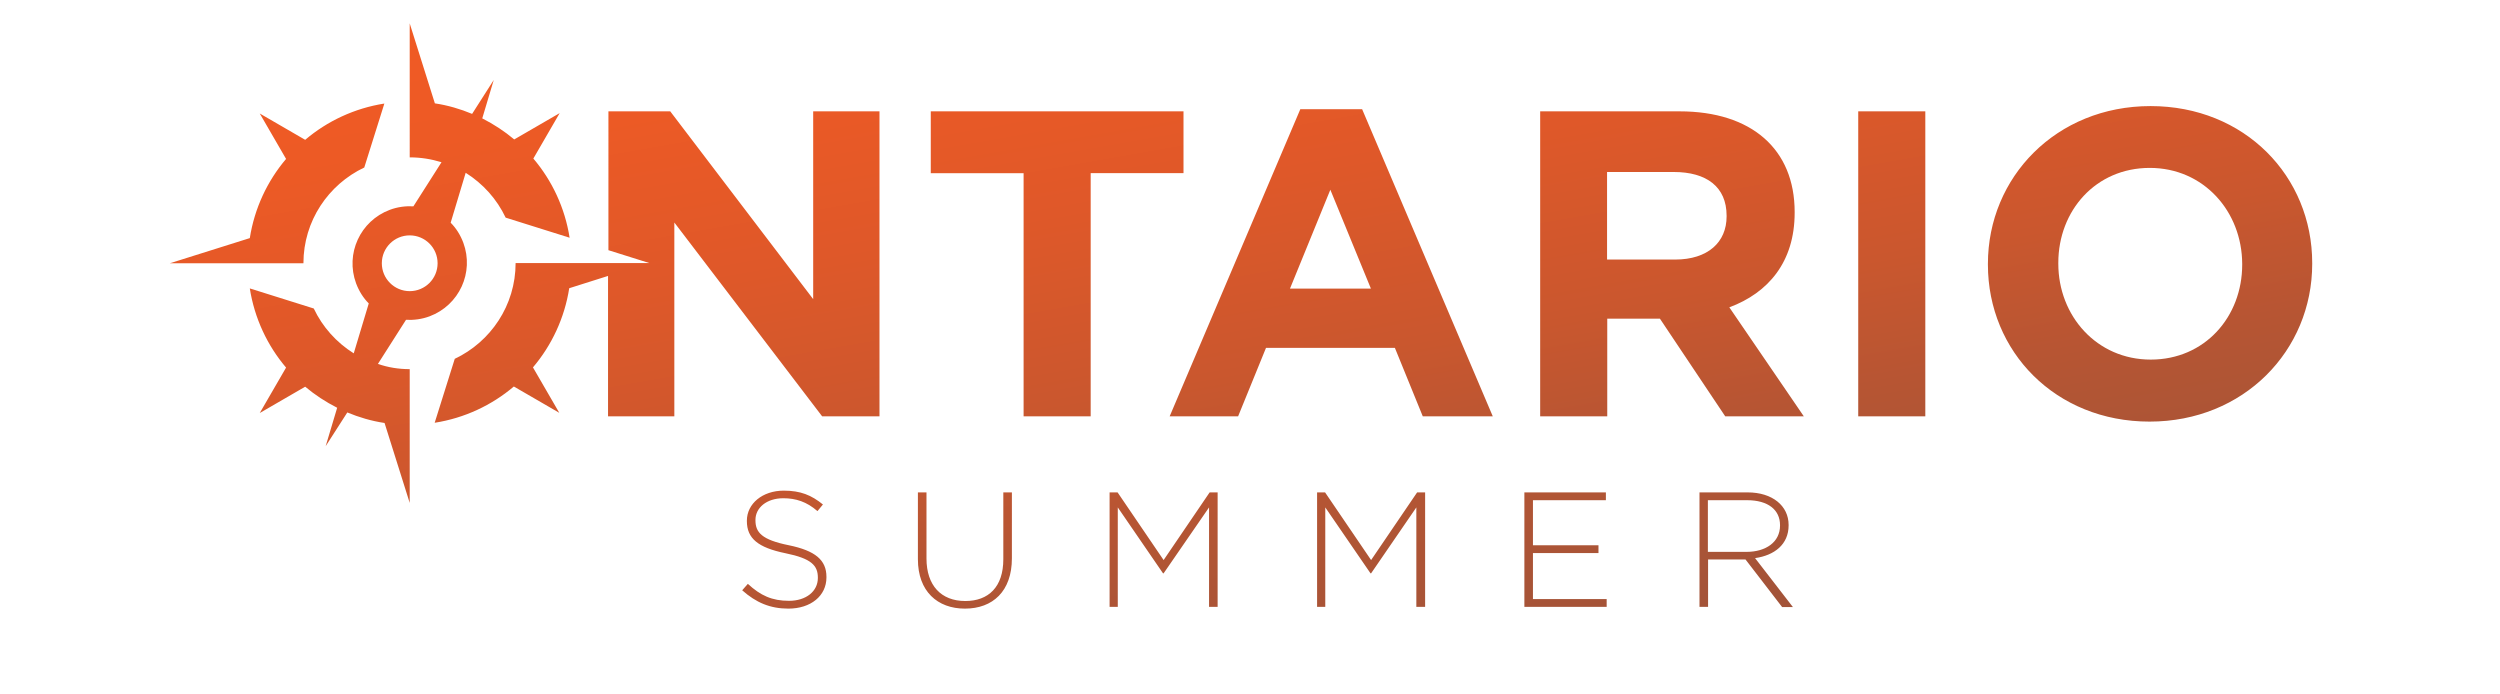 <?xml version="1.0" encoding="utf-8"?>
<!-- Generator: Adobe Illustrator 22.1.0, SVG Export Plug-In . SVG Version: 6.00 Build 0)  -->
<svg version="1.1" id="Logo" xmlns="http://www.w3.org/2000/svg" xmlns:xlink="http://www.w3.org/1999/xlink" x="0px" y="0px"
	 viewBox="0 0 1282 356" style="enable-background:new 0 0 1282 356;" xml:space="preserve">
<rect x="0" y="0" width="1282" height="356" fill="#333333" stroke="none"/>
<style type="text/css">
	.st0{fill:url(#SVGID_1_);}
	.st1{fill:#FFFFFF;}
</style>
<g id="Gradient">
	<linearGradient id="SVGID_1_" gradientUnits="userSpaceOnUse" x1="591.927" y1="-78.619" x2="682.073" y2="432.619">
		<stop  offset="0" style="stop-color:#F15A24"/>
		<stop  offset="0.162" style="stop-color:#ED5A25"/>
		<stop  offset="0.34" style="stop-color:#DF5829"/>
		<stop  offset="0.525" style="stop-color:#CA572E"/>
		<stop  offset="0.646" style="stop-color:#B75533"/>
		<stop  offset="0.684" style="stop-color:#B25534"/>
		<stop  offset="0.836" style="stop-color:#A35338"/>
		<stop  offset="0.96" style="stop-color:#9E5339"/>
	</linearGradient>
	<rect x="78" y="12" class="st0" width="1118" height="330"/>
</g>
<g>
	<polygon class="st1" points="661.5,148 703,148 682.2,97.3 	"/>
	<path class="st1" d="M858.3,88.2h-34.2v44.9H859c16.8,0,26.4-8.9,26.4-22.1v-0.4C885.4,95.8,875.1,88.2,858.3,88.2z"/>
	<path class="st1" d="M912.8,269.5v-0.2c0-7.9-6.2-12.8-16.9-12.8h-20.1V283h19.8C905.5,283,912.8,278,912.8,269.5z"/>
	<circle class="st1" cx="210.1" cy="135" r="14.3"/>
	<path class="st1" d="M0,0v356h1282V0H0z M87.1,135l41-12.9c2.4-15.3,9-29.3,18.6-40.6l-13.5-23.3l23.3,13.5
		c11.3-9.6,25.3-16.2,40.6-18.6l-10.3,32.8c-18.4,8.7-31.2,27.4-31.2,49.1h-28.6H87.1z M210.1,189.3v28.6v40l-12.9-41
		c-6.7-1-13.1-2.9-19.1-5.4L167,228.8l5.9-19.7c-5.9-3-11.4-6.6-16.4-10.8l-23.3,13.5l13.5-23.3c-9.6-11.3-16.2-25.3-18.6-40.6
		l32.8,10.3c4.5,9.5,11.6,17.4,20.5,23l7.7-25.6c-2.8-2.8-5-6.3-6.5-10.3c-5.6-15.2,2.1-32,17.3-37.7c4-1.5,8.1-2,12.1-1.8
		l14.4-22.6c-5.1-1.6-10.6-2.5-16.3-2.5V52V12L223,53c6.7,1,13.1,2.9,19.1,5.4l11.1-17.4l-5.9,19.7c5.9,3,11.4,6.6,16.4,10.8
		l23.3-13.5l-13.5,23.3c9.6,11.3,16.2,25.3,18.6,40.6l-32.8-10.3c-4.5-9.5-11.6-17.4-20.5-23l-7.7,25.6c2.8,2.8,5,6.3,6.5,10.3
		c5.6,15.2-2.1,32-17.3,37.7c-4,1.5-8.1,2-12.1,1.8l-14.4,22.6C198.9,188.4,204.4,189.3,210.1,189.3z M423.8,296.1
		c0,9.5-8.1,16-19.5,16c-9.4,0-16.6-3.1-23.7-9.4l2.9-3.3c6.5,6,12.4,8.7,21.1,8.7c8.8,0,14.8-4.9,14.8-11.7v-0.2
		c0-6.2-3.3-9.8-16.6-12.5c-14.1-2.9-19.8-7.6-19.8-16.5v-0.2c0-8.7,8-15.4,18.9-15.4c8.6,0,14.2,2.3,20.1,7.1l-2.8,3.4
		c-5.5-4.8-11.1-6.6-17.5-6.6c-8.6,0-14.3,4.9-14.3,11.1v0.2c0,6.2,3.2,10,17.1,12.8c13.6,2.8,19.3,7.6,19.3,16.2V296.1z
		 M450.9,213.5h-29.3l-75.8-99.4v99.4h-34v-72l-19.9,6.3c-2.4,15.3-9,29.3-18.6,40.6l13.5,23.3l-23.3-13.5
		c-11.3,9.6-25.3,16.2-40.6,18.6l10.3-32.8c18.4-8.7,31.2-27.4,31.2-49.1H279v0h54l-21-6.6V57.1h31.7l73.3,96.3V57.1h34V213.5z
		 M518.9,286.3c0,16.9-9.8,25.8-24.1,25.8c-14.1,0-24.1-8.9-24.1-25.3v-34.3h4.4v33.9c0,13.8,7.5,21.8,19.9,21.8
		c11.9,0,19.5-7.2,19.5-21.4v-34.3h4.4V286.3z M559.3,213.5h-34.4V88.8h-47.6V57.1h129.6v31.7h-47.6V213.5z M624.3,311.2H620v-51
		L596.7,294h-0.3l-23.2-33.8v51H569v-58.7h4.1l23.6,34.7l23.6-34.7h4.1V311.2z M730.7,311.2h-4.4v-51L703.1,294h-0.3l-23.2-33.8v51
		h-4.2v-58.7h4.1l23.6,34.7l23.6-34.7h4.1V311.2z M729.6,213.5l-14.3-35.1h-66.1l-14.3,35.1h-35.1l67-157.5h31.7l67,157.5H729.6z
		 M823.9,311.2h-42.2v-58.7h41.8v4h-37.4v23.1h33.6v4h-33.6v23.6h37.8V311.2z M913.8,311.2l-18.7-24.3h-19.2v24.3h-4.4v-58.7h24.7
		c12.7,0,21,6.9,21,16.7v0.2c0,9.8-7.3,15.4-17.2,16.8l19.4,25.1H913.8z M884.7,213.5l-33.5-50.1h-27v50.1h-34.4V57.1h71.5
		c36.9,0,59,19.4,59,51.6v0.4c0,25.3-13.6,41.1-33.5,48.5l38.2,55.9H884.7z M987.3,213.5h-34.4V57.1h34.4V213.5z M1185.7,135.3
		c0,44.5-35.1,80.9-83.4,80.9c-48.3,0-82.9-36-82.9-80.5v-0.4c0-44.5,35.1-80.9,83.4-80.9c48.3,0,82.9,36,82.9,80.5V135.3z"/>
	<path class="st1" d="M1102.4,86.1c-27.7,0-46.9,21.9-46.9,48.7v0.4c0,26.8,19.7,49.2,47.4,49.2c27.7,0,46.9-21.9,46.9-48.7v-0.4
		C1149.7,108.5,1130.1,86.1,1102.4,86.1z"/>
</g>
</svg>

